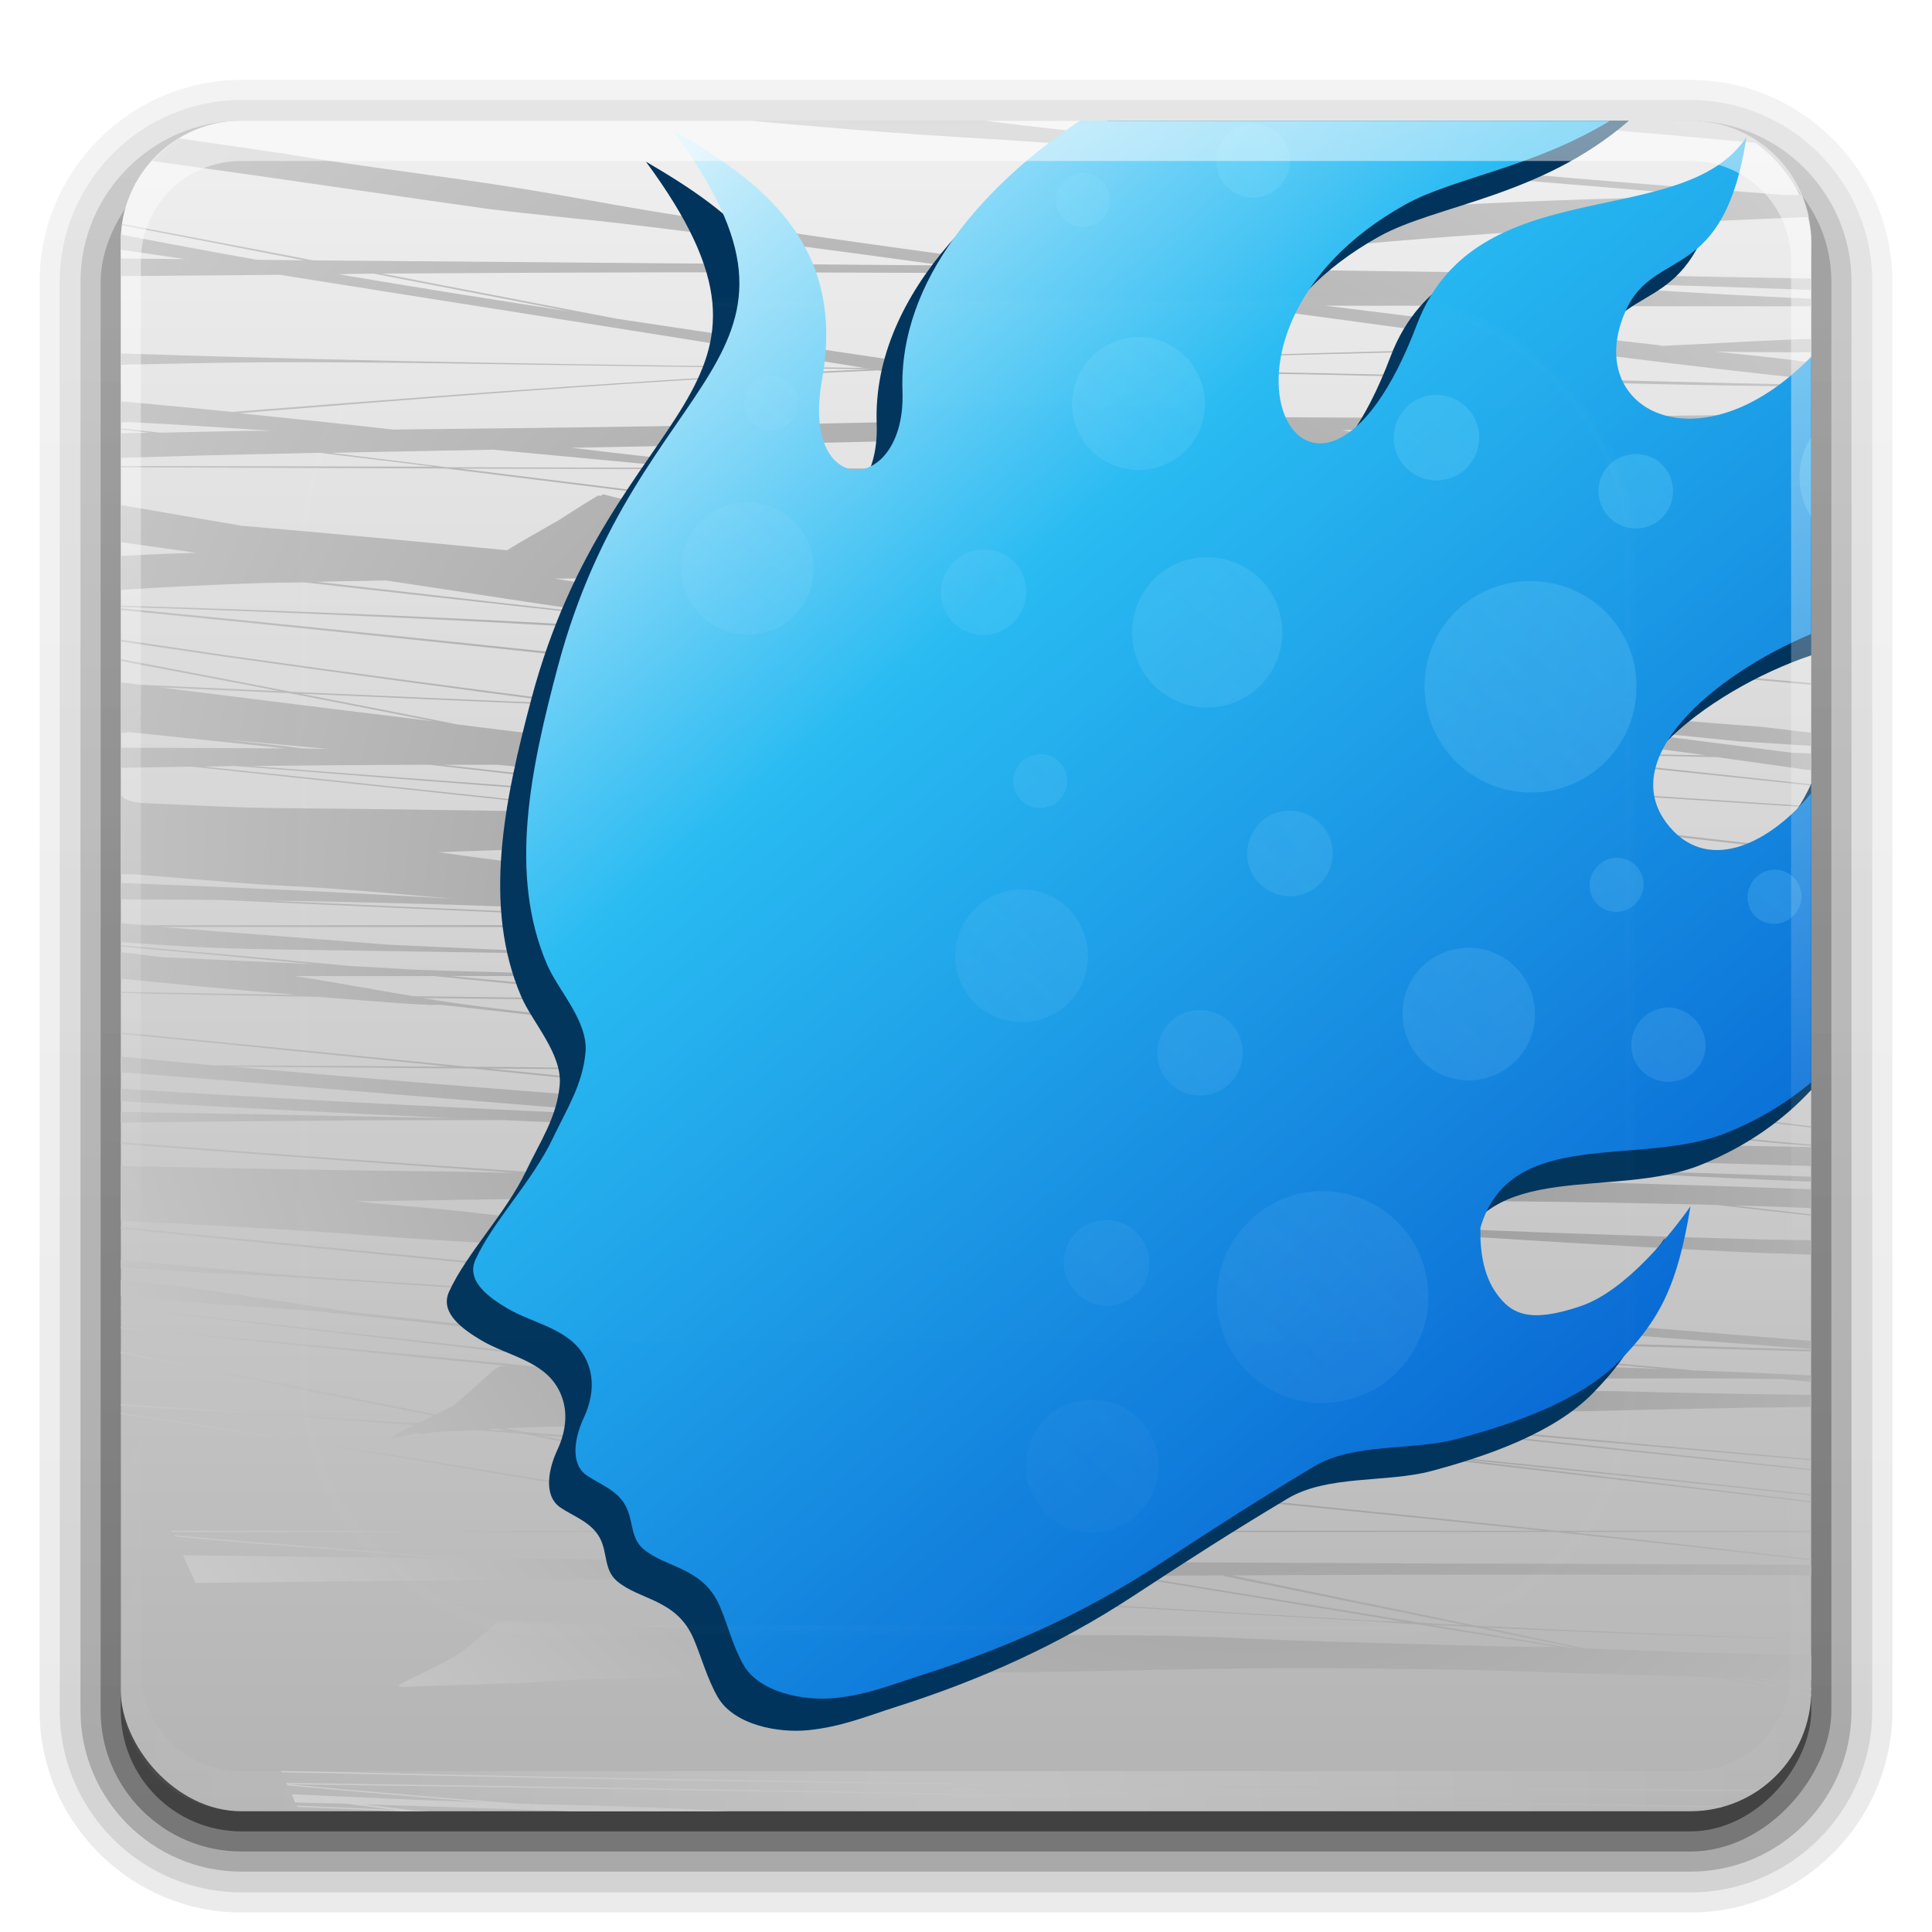 <?xml version="1.0" encoding="UTF-8" standalone="no"?>
<!-- Created with Inkscape (http://www.inkscape.org/) -->

<svg
   xmlns:dc="http://purl.org/dc/elements/1.1/"
   xmlns:cc="http://creativecommons.org/ns#"
   xmlns:rdf="http://www.w3.org/1999/02/22-rdf-syntax-ns#"
   xmlns:svg="http://www.w3.org/2000/svg"
   xmlns="http://www.w3.org/2000/svg"
   xmlns:xlink="http://www.w3.org/1999/xlink"
   xmlns:sodipodi="http://sodipodi.sourceforge.net/DTD/sodipodi-0.dtd"
   xmlns:inkscape="http://www.inkscape.org/namespaces/inkscape"
   width="96"
   height="96"
   id="svg2408"
   sodipodi:version="0.32"
   inkscape:version="0.48.3.1 r9886"
   version="1.0"
   sodipodi:docname="qutim[FAENZA].svg"
   inkscape:output_extension="org.inkscape.output.svg.inkscape">
  <defs
     id="defs2410">
    <linearGradient
       id="ButtonShadow"
       gradientTransform="scale(1.006,0.994)"
       x1="45.448"
       y1="92.54"
       x2="45.448"
       y2="7.017"
       gradientUnits="userSpaceOnUse">
      <stop
         style="stop-color:#000000;stop-opacity:1;"
         offset="0"
         id="stop3750" />
      <stop
         style="stop-color:#000000;stop-opacity:0.588;"
         offset="1"
         id="stop3752" />
    </linearGradient>
    <linearGradient
       inkscape:collect="always"
       id="linearGradient3737">
      <stop
         style="stop-color:#ffffff;stop-opacity:1;"
         offset="0"
         id="stop3739" />
      <stop
         style="stop-color:#ffffff;stop-opacity:0;"
         offset="1"
         id="stop3741" />
    </linearGradient>
    <linearGradient
       id="linearGradient3700">
      <stop
         style="stop-color:#b3b3b3;stop-opacity:1;"
         offset="0"
         id="stop3702" />
      <stop
         style="stop-color:#f0f0f0;stop-opacity:1;"
         offset="1"
         id="stop3704" />
    </linearGradient>
    <filter
       inkscape:collect="always"
       id="filter3174">
      <feGaussianBlur
         inkscape:collect="always"
         stdDeviation="1.71"
         id="feGaussianBlur3176" />
    </filter>
    <linearGradient
       inkscape:collect="always"
       xlink:href="#linearGradient3737"
       id="linearGradient3188"
       gradientUnits="userSpaceOnUse"
       x1="36.357"
       y1="6"
       x2="36.357"
       y2="63.893" />
    <filter
       inkscape:collect="always"
       id="filter3794"
       x="-0.192"
       width="1.384"
       y="-0.192"
       height="1.384">
      <feGaussianBlur
         inkscape:collect="always"
         stdDeviation="5.28"
         id="feGaussianBlur3796" />
    </filter>
    <linearGradient
       inkscape:collect="always"
       xlink:href="#linearGradient3737"
       id="linearGradient3613"
       x1="48"
       y1="20.221"
       x2="48"
       y2="138.661"
       gradientUnits="userSpaceOnUse" />
    <radialGradient
       inkscape:collect="always"
       xlink:href="#linearGradient3737"
       id="radialGradient3619"
       cx="48"
       cy="90.172"
       fx="48"
       fy="90.172"
       r="42"
       gradientTransform="matrix(1.157,0,0,0.996,-7.551,0.197)"
       gradientUnits="userSpaceOnUse" />
    <clipPath
       clipPathUnits="userSpaceOnUse"
       id="clipPath3613">
      <rect
         ry="6"
         rx="6"
         y="6"
         x="6"
         height="84"
         width="84"
         id="rect3615"
         style="fill:#ffffff;fill-opacity:1;fill-rule:nonzero;stroke:none" />
    </clipPath>
    <linearGradient
       inkscape:collect="always"
       xlink:href="#linearGradient3700"
       id="linearGradient3617"
       gradientUnits="userSpaceOnUse"
       x1="48"
       y1="90"
       x2="48"
       y2="5.988" />
    <linearGradient
       id="ButtonShadow-0"
       gradientTransform="matrix(1.006,0,0,0.994,100,0)"
       x1="45.448"
       y1="92.54"
       x2="45.448"
       y2="7.017"
       gradientUnits="userSpaceOnUse">
      <stop
         style="stop-color:#000000;stop-opacity:1;"
         offset="0"
         id="stop3750-8" />
      <stop
         style="stop-color:#000000;stop-opacity:0.588;"
         offset="1"
         id="stop3752-5" />
    </linearGradient>
    <linearGradient
       inkscape:collect="always"
       xlink:href="#ButtonShadow-0"
       id="linearGradient3780"
       gradientUnits="userSpaceOnUse"
       gradientTransform="matrix(1.024,0,0,1.012,-1.143,-98.071)"
       x1="32.251"
       y1="6.132"
       x2="32.251"
       y2="90.239" />
    <linearGradient
       inkscape:collect="always"
       xlink:href="#ButtonShadow-0"
       id="linearGradient3772"
       gradientUnits="userSpaceOnUse"
       gradientTransform="matrix(1.024,0,0,1.012,-1.143,-98.071)"
       x1="32.251"
       y1="6.132"
       x2="32.251"
       y2="90.239" />
    <linearGradient
       inkscape:collect="always"
       xlink:href="#ButtonShadow-0"
       id="linearGradient3725"
       gradientUnits="userSpaceOnUse"
       gradientTransform="matrix(1.024,0,0,1.012,-1.143,-98.071)"
       x1="32.251"
       y1="6.132"
       x2="32.251"
       y2="90.239" />
    <linearGradient
       inkscape:collect="always"
       xlink:href="#ButtonShadow-0"
       id="linearGradient3721"
       gradientUnits="userSpaceOnUse"
       gradientTransform="translate(0,-97)"
       x1="32.251"
       y1="6.132"
       x2="32.251"
       y2="90.239" />
    <linearGradient
       y2="90.239"
       x2="32.251"
       y1="6.132"
       x1="32.251"
       gradientTransform="matrix(1.024,0,0,1.012,-1.143,-98.071)"
       gradientUnits="userSpaceOnUse"
       id="linearGradient3026"
       xlink:href="#ButtonShadow-0"
       inkscape:collect="always" />
    <linearGradient
       id="linearGradient5339-5">
      <stop
         id="stop5341-2"
         offset="0"
         style="stop-color:#6cebff;stop-opacity:1;" />
      <stop
         id="stop5344-5"
         offset="1"
         style="stop-color:#c9dafe;stop-opacity:0;" />
    </linearGradient>
    <linearGradient
       id="linearGradient6701-4-0">
      <stop
         id="stop6703-0-7"
         offset="0"
         style="stop-color:#ffffff;stop-opacity:1;" />
      <stop
         style="stop-color:#27baf2;stop-opacity:1;"
         offset="0.351"
         id="stop6705-9-8" />
      <stop
         id="stop6707-4-6"
         offset="1"
         style="stop-color:#0053cc;stop-opacity:1;" />
    </linearGradient>
    <linearGradient
       id="linearGradient5373-3-9">
      <stop
         style="stop-color:#8e8e8e;stop-opacity:1;"
         offset="0"
         id="stop5375-2-1" />
      <stop
         id="stop5381-2-5"
         offset="0.306"
         style="stop-color:#dfdfdf;stop-opacity:1;" />
      <stop
         style="stop-color:#6c6c6c;stop-opacity:1;"
         offset="0.392"
         id="stop5383-1-7" />
      <stop
         id="stop6483-6-3"
         offset="0.637"
         style="stop-color:#6a6a6a;stop-opacity:1;" />
      <stop
         style="stop-color:#cacaca;stop-opacity:1;"
         offset="1"
         id="stop5377-8-5" />
    </linearGradient>
    <linearGradient
       inkscape:collect="always"
       xlink:href="#linearGradient5339-5"
       id="linearGradient3186"
       gradientUnits="userSpaceOnUse"
       gradientTransform="matrix(0.116,0,0,0.116,-14.016,-11.646)"
       x1="983.698"
       y1="112.177"
       x2="439.863"
       y2="719.501" />
    <linearGradient
       inkscape:collect="always"
       xlink:href="#linearGradient6701-4-0"
       id="linearGradient3189"
       gradientUnits="userSpaceOnUse"
       gradientTransform="matrix(0.116,0,0,0.116,-14.016,-17.729)"
       x1="349.312"
       y1="186.907"
       x2="892.975"
       y2="835.425" />
    <radialGradient
       inkscape:collect="always"
       xlink:href="#linearGradient5373-3-9"
       id="radialGradient3194"
       gradientUnits="userSpaceOnUse"
       gradientTransform="matrix(0.363,-0.4,0.497,0.451,-362.25,-54.684)"
       cx="371.981"
       cy="570.036"
       fx="371.981"
       fy="570.036"
       r="424.894" />
  </defs>
  <sodipodi:namedview
     id="base"
     pagecolor="#ffffff"
     bordercolor="#666666"
     borderopacity="1.0"
     inkscape:pageopacity="0.0"
     inkscape:pageshadow="2"
     inkscape:zoom="3.3193989"
     inkscape:cx="46.941694"
     inkscape:cy="37.814875"
     inkscape:document-units="px"
     inkscape:current-layer="layer1"
     showgrid="false"
     showborder="true"
     inkscape:showpageshadow="false"
     inkscape:window-width="1440"
     inkscape:window-height="848"
     inkscape:window-x="-8"
     inkscape:window-y="-8"
     inkscape:window-maximized="1">
    <inkscape:grid
       type="xygrid"
       id="grid3732"
       visible="true"
       enabled="true"
       empspacing="5"
       snapvisiblegridlinesonly="true" />
  </sodipodi:namedview>
  <g
     inkscape:groupmode="layer"
     id="layer2"
     inkscape:label="Blur Shadow"
     style="display:none"
     sodipodi:insensitive="true">
    <rect
       style="opacity:0.9;fill:url(#ButtonShadow);fill-opacity:1;fill-rule:nonzero;stroke:none;filter:url(#filter3174)"
       id="rect3745"
       width="86"
       height="85"
       x="5"
       y="7"
       rx="6"
       ry="6" />
  </g>
  <g
     inkscape:groupmode="layer"
     id="layer3"
     inkscape:label="Shadow"
     sodipodi:insensitive="true">
    <path
       sodipodi:type="inkscape:offset"
       inkscape:radius="0.99097413"
       inkscape:original="M 12 -94.03125 C 7.028367 -94.03125 2.96875 -89.971633 2.96875 -85 L 2.96875 -14 C 2.96875 -9.0283671 7.0283671 -4.96875 12 -4.96875 L 84 -4.96875 C 88.971633 -4.96875 93.03125 -9.028367 93.03125 -14 L 93.03125 -85 C 93.03125 -89.971633 88.971633 -94.03125 84 -94.03125 L 12 -94.03125 z "
       style="opacity:0.08;fill:url(#linearGradient3026);fill-opacity:1;fill-rule:nonzero;stroke:none;display:inline"
       id="path3786"
       d="m 12,-95.031 c -5.511,0 -10.031,4.52 -10.031,10.031 l 0,71 c 0,5.511 4.52,10.031 10.031,10.031 l 72,0 c 5.511,0 10.031,-4.52 10.031,-10.031 l 0,-71 c 0,-5.511 -4.52,-10.031 -10.031,-10.031 l -72,0 z"
       transform="scale(1,-1)" />
    <path
       sodipodi:type="inkscape:offset"
       inkscape:radius="1.0360184"
       inkscape:original="M 12 -93 C 7.5908667 -93 4 -89.409133 4 -85 L 4 -14 C 4 -9.5908667 7.5908667 -6 12 -6 L 84 -6 C 88.409133 -6 92 -9.5908667 92 -14 L 92 -85 C 92 -89.409133 88.409133 -93 84 -93 L 12 -93 z "
       style="opacity:0.1;fill:url(#linearGradient3780);fill-opacity:1;fill-rule:nonzero;stroke:none;display:inline"
       id="path3778"
       d="m 12,-94.031 c -4.972,0 -9.031,4.06 -9.031,9.031 l 0,71 c 0,4.972 4.06,9.031 9.031,9.031 l 72,0 c 4.972,0 9.031,-4.06 9.031,-9.031 l 0,-71 c 0,-4.972 -4.06,-9.031 -9.031,-9.031 l -72,0 z"
       transform="scale(1,-1)" />
    <path
       sodipodi:type="inkscape:offset"
       inkscape:radius="0.98962283"
       inkscape:original="M 12 -92 C 8.122 -92 5 -88.878 5 -85 L 5 -14 C 5 -10.122 8.122 -7 12 -7 L 84 -7 C 87.878 -7 91 -10.122 91 -14 L 91 -85 C 91 -88.878 87.878 -92 84 -92 L 12 -92 z "
       style="opacity:0.2;fill:url(#linearGradient3772);fill-opacity:1;fill-rule:nonzero;stroke:none;display:inline"
       id="path3770"
       d="m 12,-93 c -4.409,0 -8,3.591 -8,8 l 0,71 c 0,4.409 3.591,8 8,8 l 72,0 c 4.409,0 8,-3.591 8,-8 l 0,-71 c 0,-4.409 -3.591,-8 -8,-8 l -72,0 z"
       transform="scale(1,-1)" />
    <rect
       style="opacity:0.3;fill:url(#linearGradient3725);fill-opacity:1;fill-rule:nonzero;stroke:none;display:inline"
       id="rect3723"
       width="86"
       height="85"
       x="5"
       y="-92"
       rx="7"
       ry="7"
       transform="scale(1,-1)" />
    <rect
       transform="scale(1,-1)"
       ry="6"
       rx="6"
       y="-91"
       x="6"
       height="84"
       width="84"
       id="rect3716"
       style="opacity:0.45;fill:url(#linearGradient3721);fill-opacity:1;fill-rule:nonzero;stroke:none;display:inline" />
  </g>
  <g
     inkscape:label="Button"
     inkscape:groupmode="layer"
     id="layer1">
    <rect
       style="fill:url(#linearGradient3617);fill-opacity:1;fill-rule:nonzero;stroke:none"
       id="rect2419"
       width="84"
       height="84"
       x="6"
       y="6"
       rx="6"
       ry="6" />
    <path
       style="fill:url(#radialGradient3194);fill-opacity:1;stroke:none"
       d="M 37.312 6 C 39.668 6.215 42.015 6.414 44.375 6.594 C 46.771 6.776 49.196 6.893 51.594 7.062 C 56.204 7.388 62.157 7.885 66.75 8.25 C 72.837 8.726 78.918 9.229 85 9.75 C 79.799 9.844 74.598 10.028 69.406 10.344 C 64.185 10.54 58.955 10.716 53.781 11.375 C 51.289 11.747 51.039 11.725 48.875 12.906 C 43.379 12.158 37.9 11.398 32.438 10.5 C 30.271 10.144 28.106 9.726 25.938 9.375 C 22.056 8.747 18.126 8.309 14.25 7.656 C 12.467 7.387 10.692 7.135 8.906 6.875 C 8.4 7.18 7.956 7.564 7.562 8 C 9.198 8.233 10.834 8.454 12.469 8.688 C 13.128 8.782 23.576 10.294 24.219 10.375 C 26.573 10.672 28.956 10.874 31.312 11.156 C 36.516 11.78 41.688 12.475 46.875 13.188 C 42.682 13.149 38.506 13.124 34.312 13.094 C 28.061 13.043 21.814 12.992 15.562 12.938 C 12.711 12.383 9.581 11.795 6.062 11.125 C 6.06 11.145 6.065 11.167 6.062 11.188 C 9.395 11.823 12.391 12.411 15.094 12.938 C 14.315 12.93 13.529 12.913 12.75 12.906 C 10.51 12.508 8.262 12.09 6.031 11.656 C 6.025 11.769 6 11.886 6 12 L 6 12.406 C 6.708 12.51 7.417 12.611 8.125 12.719 C 8.128 12.719 9.053 12.853 9.188 12.875 C 8.125 12.866 7.063 12.852 6 12.844 L 6 13.719 C 8.633 13.699 11.273 13.675 13.906 13.656 C 18.281 14.356 23.159 15.12 23.188 15.125 C 29.777 16.171 36.356 17.2 42.938 18.281 C 30.622 18.154 18.306 17.975 6 17.562 L 6 18.125 C 8.483 18.074 10.954 18.014 13.438 18 C 18.194 17.973 26.495 18.123 31.219 18.188 C 35.241 18.242 39.29 18.297 43.312 18.344 C 40.329 18.477 37.368 18.627 33.844 18.844 C 26.408 19.3 18.955 19.888 11.531 20.469 C 9.686 20.278 7.848 20.114 6 19.938 L 6 21 C 6.116 20.99 6.228 20.979 6.344 20.969 C 8.722 21.089 11.095 21.241 13.469 21.406 C 13.078 21.409 12.703 21.403 12.312 21.406 C 10.867 21.433 9.414 21.471 7.969 21.5 C 7.312 21.424 6.657 21.359 6 21.281 L 6 21.344 C 6.465 21.397 6.942 21.446 7.406 21.5 C 6.938 21.509 6.468 21.522 6 21.531 L 6 22.75 C 7.438 22.71 8.875 22.665 10.312 22.625 C 12.162 22.584 14.025 22.537 15.875 22.5 C 17.777 22.729 19.661 22.954 21.562 23.188 C 16.372 23.171 11.19 23.165 6 23.156 L 6 23.219 C 11.386 23.231 16.771 23.264 22.156 23.281 C 31.108 24.382 40.056 25.52 49 26.656 C 46.615 26.471 44.257 26.303 41.875 26.094 C 40.221 25.933 38.559 25.762 36.906 25.594 C 35.97 25.504 35.03 25.409 34.094 25.312 C 32.696 25.137 31.306 24.926 29.969 24.562 C 29.922 24.59 29.86 24.628 29.812 24.656 C 29.782 24.637 29.748 24.609 29.719 24.625 C 29.03 25.021 28.386 25.455 27.719 25.875 C 26.872 26.359 26.014 26.837 25.188 27.344 C 20.791 26.91 16.404 26.5 12 26.125 C 9.998 25.786 8 25.433 6 25.094 L 6 26.938 C 7.248 27.115 8.504 27.288 9.75 27.469 C 8.504 27.499 7.245 27.563 6 27.625 L 6 29.312 C 8.335 29.159 10.694 29.049 13.031 28.969 C 13.731 28.953 14.425 28.951 15.125 28.938 C 22.289 29.751 29.456 30.53 36.625 31.312 C 37.842 31.473 39.064 31.654 40.281 31.812 C 37.2 31.598 34.115 31.374 31.031 31.188 C 23.476 30.73 16.588 30.436 9.031 30.188 C 8.025 30.154 7.006 30.123 6 30.094 L 6 30.156 C 17.83 30.518 29.645 31.126 41.438 31.969 C 50.641 33.161 59.883 34.283 69.094 35.438 C 73.332 35.978 77.55 36.549 81.781 37.125 C 81.417 37.112 81.052 37.107 80.688 37.094 C 76.317 36.928 71.964 36.764 67.594 36.594 C 61.726 35.971 55.839 35.326 49.969 34.719 C 35.307 33.276 20.664 31.645 6 30.219 L 6 30.312 C 20.635 31.737 35.211 33.372 49.844 34.812 C 55.347 35.382 60.874 35.948 66.375 36.531 C 54.112 36.052 41.823 35.555 29.562 35.031 C 23.448 34.241 17.35 33.428 11.25 32.562 C 9.499 32.306 7.75 32.04 6 31.781 L 6 31.875 C 7.701 32.124 8.51 32.242 11.125 32.625 C 16.955 33.452 22.813 34.242 28.656 35 C 23.927 34.797 19.197 34.586 14.469 34.375 C 11.648 33.827 8.826 33.285 6 32.75 L 6 32.844 C 8.633 33.343 11.277 33.833 13.906 34.344 C 11.628 34.242 9.341 34.135 7.062 34.031 C 6.71 33.987 6.353 33.951 6 33.906 L 6 36.406 C 7.752 36.487 2.187 35.945 14.188 37.188 C 11.457 37.165 8.732 37.166 6 37.156 L 6 38.156 C 7.168 38.137 8.332 38.11 9.5 38.094 C 16.573 38.835 23.649 39.592 30.719 40.344 C 30.331 40.341 29.951 40.348 29.562 40.344 C 24.394 40.297 19.2 40.195 14.031 40.156 C 11.718 40.142 9.435 40 7.125 39.906 C 5.796 39.792 6.069 39.357 6 39.406 L 6 43.438 C 6.198 43.439 6.396 43.436 6.594 43.438 C 7.873 43.535 9.128 43.651 10.406 43.75 C 11.203 43.818 12.014 43.881 12.812 43.938 C 13.908 44.014 14.998 44.049 16.094 44.125 C 18.227 44.273 20.37 44.473 22.5 44.656 C 17.009 44.334 11.498 44.08 6 43.875 L 6 44.688 C 7.666 44.694 9.336 44.7 11 44.719 C 16.419 44.973 21.831 45.204 27.25 45.438 C 29.915 45.567 32.585 45.695 35.25 45.812 C 35.89 45.871 36.516 45.908 37.156 45.969 C 29.73 45.969 22.301 45.968 14.875 45.969 C 12.307 45.969 9.755 45.969 7.188 45.969 C 6.79 45.936 6.396 45.907 6 45.875 L 6 46.812 C 7.525 46.921 9.066 47.034 10.594 47.094 C 13.3 47.199 16.01 47.2 18.719 47.25 C 22.025 47.302 25.319 47.348 28.625 47.406 C 42.322 47.649 36.546 47.631 50.531 47.781 C 53.595 47.814 56.655 47.82 59.719 47.844 C 62.051 48.065 64.67 48.321 67.344 48.594 C 54.611 48.586 41.856 48.67 29.125 48.438 C 16.839 48.072 22.81 48.281 17.406 48 C 13.506 47.632 9.746 47.293 6 46.969 L 6 47.031 C 9.161 47.308 12.316 47.601 15.562 47.906 C 14.745 47.866 13.982 47.836 12.812 47.781 C 11.225 47.706 9.619 47.635 8.031 47.562 C 7.354 47.472 6.677 47.4 6 47.312 L 6 48.625 C 8.429 48.876 10.848 49.104 13.281 49.312 C 13.933 49.368 14.257 49.391 14.812 49.438 C 11.883 49.395 8.93 49.336 6 49.281 L 6 49.344 C 9.268 49.406 12.544 49.485 15.812 49.531 C 27.821 50.528 14.623 49.118 30.938 50.938 C 38.891 51.83 46.845 52.666 54.812 53.469 C 46.139 53.315 37.488 53.169 28.812 53.062 C 26.944 53.032 25.056 53.017 23.188 53 C 17.716 52.455 12.255 51.903 6.781 51.375 C 6.521 51.351 6.26 51.337 6 51.312 L 6 51.375 C 6.219 51.395 6.437 51.417 6.656 51.438 C 11.88 51.941 17.122 52.481 22.344 53 C 18.444 52.967 14.525 52.947 10.625 52.938 C 9.081 52.807 7.543 52.639 6 52.5 L 6 53.281 C 7.61 53.41 9.232 53.531 10.844 53.656 C 19.703 54.378 28.539 55.137 37.406 55.781 C 36.395 55.773 35.386 55.761 34.375 55.75 C 32.475 55.612 30.588 55.453 28.688 55.312 C 21.126 54.977 13.552 54.575 6 54.094 L 6 54.719 C 11.492 55.027 16.975 55.309 22.469 55.562 C 16.972 55.456 11.497 55.335 6 55.25 L 6 55.781 C 11.687 55.719 17.376 55.66 23.062 55.656 C 23.69 55.656 24.31 55.655 24.938 55.656 C 25.917 55.7 26.896 55.738 27.875 55.781 C 30.805 55.84 33.728 55.862 36.656 55.969 C 39.592 56.076 42.537 56.277 45.469 56.438 C 51.148 56.748 56.821 57.128 62.5 57.438 C 63.573 57.496 64.498 57.545 65.469 57.594 C 68.451 57.937 71.481 58.278 74.469 58.625 C 67.968 58.481 61.471 58.375 54.969 58.312 C 53.264 58.298 51.58 58.276 49.875 58.281 C 37.804 58.322 40.989 58.36 44.156 58.375 C 42.951 58.377 42.397 58.373 38.281 58.375 C 34.533 58.376 30.779 58.335 27.031 58.281 C 20.012 57.81 13.011 57.297 6 56.75 L 6 56.844 C 12.543 57.343 19.08 57.815 25.625 58.281 C 24.649 58.267 23.664 58.233 22.688 58.219 C 17.118 58.163 11.568 58.054 6 57.938 L 6 60.656 C 9.349 60.82 12.688 61.007 16.031 61.219 C 17.766 61.337 19.514 61.488 21.25 61.594 C 30.694 62.166 24.96 61.687 34.75 62.438 C 41.944 62.989 49.128 63.678 56.312 64.312 C 67.545 65.239 78.759 66.194 90 67.031 L 90 66.625 C 79.04 65.764 68.099 64.81 57.156 63.812 C 50.079 63.126 42.978 62.478 35.906 61.75 C 19.913 60.103 38.131 61.927 23.5 60.25 C 21.834 60.059 20.171 59.938 18.5 59.781 C 18.22 59.755 17.936 59.713 17.656 59.688 C 18.551 59.675 19.449 59.666 20.344 59.656 C 25.72 59.576 31.091 59.497 36.469 59.5 C 45.153 59.506 42.2 59.531 42.031 59.562 C 42.097 59.575 42.737 59.573 44.875 59.594 C 58.799 60.44 72.686 61.547 86.625 62.219 C 87.747 62.272 88.877 62.297 90 62.344 L 90 61.625 C 89.232 61.611 88.456 61.61 87.688 61.594 C 73.918 61.209 60.163 60.62 46.438 59.625 C 46.883 59.628 47.121 59.62 47.656 59.625 C 49.395 59.638 51.136 59.63 52.875 59.625 C 63.688 59.617 74.503 59.596 85.312 59.875 C 86.876 60.054 88.435 60.229 90 60.406 L 90 60.344 C 88.728 60.2 87.458 60.051 86.188 59.906 C 86.67 59.919 87.142 59.923 87.625 59.938 C 88.55 59.968 89.198 60.006 90 60.031 L 90 59.094 C 89.78 59.085 89.259 59.069 89.094 59.062 C 84.496 58.891 79.913 58.761 75.312 58.656 C 72.46 58.325 69.561 57.984 66.719 57.656 C 71.064 57.869 74.739 58.013 79.688 58.219 C 83.129 58.418 86.554 58.568 90 58.719 L 90 58.469 C 86.592 58.352 83.191 58.234 79.781 58.156 C 74.745 57.947 69.718 57.703 64.688 57.438 C 64.235 57.386 63.797 57.302 63.344 57.25 C 72.229 57.557 81.115 57.649 90 57.938 L 90 57 C 77.915 56.753 65.825 56.591 53.75 56.062 C 52.997 56.022 52.253 55.98 51.5 55.938 C 42.437 54.947 33.356 54 24.281 53.094 C 25.75 53.105 27.219 53.118 28.688 53.125 C 37.683 53.236 46.662 53.402 55.656 53.562 C 66.466 54.65 77.284 55.695 88.094 56.781 C 88.722 56.842 89.371 56.878 90 56.938 L 90 56.875 C 89.409 56.819 88.81 56.776 88.219 56.719 C 77.676 55.659 67.137 54.652 56.594 53.594 C 61.721 53.685 66.841 53.757 71.969 53.844 C 77.982 54.546 83.995 55.284 90 56.031 L 90 55.969 C 84.256 55.256 78.533 54.548 72.781 53.875 C 77.742 53.959 82.695 54.028 87.656 54.094 C 88.437 54.098 89.219 54.09 90 54.094 L 90 54.062 C 89.259 54.058 88.522 54.035 87.781 54.031 C 82.537 53.962 77.275 53.87 72.031 53.781 C 59.715 52.343 47.377 51.007 35.031 49.75 C 49.04 49.852 63.056 49.782 77.062 50.062 C 78.862 50.099 80.366 50.154 81.781 50.188 C 82.525 50.268 83.256 50.327 84 50.406 C 86.001 50.63 88 50.868 90 51.094 L 90 51 C 88.042 50.78 86.083 50.563 84.125 50.344 C 86.081 50.544 88.043 50.737 90 50.938 L 90 50.469 C 89.479 50.424 88.958 50.389 88.438 50.344 C 88.898 50.358 89.493 50.39 90 50.406 L 90 50.344 C 89.042 50.314 88.009 50.274 87.188 50.25 C 82.655 49.854 78.123 49.451 73.594 49.031 C 73.143 48.982 72.769 48.921 72.344 48.875 C 74.484 48.94 76.626 49.047 79.75 49.156 C 82.807 49.222 85.854 49.385 88.906 49.531 C 89.271 49.61 89.635 49.702 90 49.781 L 90 49.594 C 89.956 49.586 89.887 49.571 89.844 49.562 C 89.896 49.565 89.948 49.56 90 49.562 L 90 48.812 C 88.512 48.781 87.019 48.741 85.531 48.719 C 84.638 48.535 83.72 48.309 82.375 48.031 C 84.918 48.076 87.457 48.16 90 48.219 L 90 48.156 C 87.499 48.099 85.004 48.013 82.5 47.969 C 82.333 47.966 82.136 47.972 81.969 47.969 C 80.759 47.719 80.531 47.678 79.219 47.406 C 82.808 47.522 86.411 47.633 90 47.75 L 90 47.688 C 86.277 47.566 82.567 47.432 78.844 47.312 C 75.804 46.683 74.275 46.398 72.656 46.062 C 75.071 46.062 77.491 46.063 79.906 46.062 C 83.389 46.496 86.203 46.853 90 47.344 L 90 47.281 C 86.668 46.849 83.44 46.426 80.531 46.062 C 83.687 46.062 86.844 46.033 90 46.031 L 90 45.969 C 86.665 45.969 83.335 45.968 80 45.969 C 78.232 45.749 75.862 45.458 72.094 45 C 71.288 44.902 70.494 44.816 69.688 44.719 C 76.465 44.959 83.228 45.234 90 45.562 L 90 43.844 C 88.029 43.647 86.064 43.449 84.094 43.25 C 80.08 42.841 76.056 42.475 72.031 42.156 C 78.017 42.503 84.013 42.848 90 43.188 L 90 43.125 C 82.731 42.713 75.456 42.301 68.188 41.875 C 64.199 41.576 60.209 41.283 56.219 41 C 54.194 40.911 52.181 40.851 50.156 40.781 C 48.48 40.674 46.801 40.548 45.125 40.438 C 42.389 39.898 39.672 39.357 36.938 38.812 C 40.375 39.089 43.808 39.405 47.25 39.625 C 50.277 39.818 53.318 39.892 56.344 40.094 C 59.469 40.302 62.567 40.588 65.688 40.844 C 68.89 41.106 72.078 41.364 75.281 41.625 C 80.186 42.007 85.096 42.397 90 42.781 L 90 42.688 C 85.139 42.306 80.269 41.936 75.406 41.562 C 74.853 41.518 57.137 40.073 56.438 40 C 53.73 39.717 51.046 39.285 48.344 38.969 C 45.461 38.631 42.58 38.352 39.688 38.062 C 44.996 38.108 50.289 38.204 55.594 38.344 C 61.43 39.039 67.287 39.719 73.125 40.406 C 78.747 41.069 84.373 41.705 90 42.344 L 90 42.25 C 84.408 41.609 78.811 40.984 73.219 40.344 C 67.626 39.685 62.029 39.009 56.438 38.344 C 62.09 38.499 67.762 38.737 73.406 39.062 C 78.942 39.405 84.466 39.764 90 40.125 L 90 40.062 C 84.506 39.703 78.996 39.34 73.5 39 C 66.946 38.591 60.407 38.27 53.844 38.031 C 50.757 37.662 47.647 37.315 44.562 36.938 C 51.732 37.06 58.924 37.154 66.094 37.25 C 68.91 37.3 71.715 37.352 74.531 37.406 C 79.687 37.956 84.846 38.48 90 39.031 L 90 38.969 C 85.156 38.451 80.313 37.923 75.469 37.406 C 78.772 37.47 82.04 37.556 85.344 37.625 C 86.896 37.838 88.448 38.067 90 38.281 L 90 37.531 C 89.999 37.531 90.001 37.5 90 37.5 L 90 37.438 C 89.688 37.427 89.374 37.418 89.062 37.406 C 85.249 36.923 81.438 36.425 77.625 35.938 C 80.564 36.244 83.528 36.549 86.469 36.844 C 87.65 36.906 88.821 36.99 90 37.062 L 90 36.406 C 89.212 36.318 88.412 36.221 87.625 36.125 C 84.54 35.892 81.457 35.631 78.375 35.375 C 71.287 34.599 64.198 33.887 57.094 33.219 C 48.064 31.956 39.056 30.589 30.062 29.156 C 29.234 29.019 28.391 28.888 27.562 28.75 C 28.854 28.738 30.145 28.729 31.438 28.719 C 31.815 28.753 32.216 28.775 32.594 28.812 C 40.13 29.458 47.657 30.059 55.188 30.75 C 64.279 31.584 73.367 32.587 82.469 33.344 C 84.981 33.57 87.488 33.807 90 34.031 L 90 33.938 C 87.523 33.719 85.039 33.504 82.562 33.281 C 73.476 32.415 64.386 31.653 55.312 30.688 C 49.437 30.062 43.556 29.326 37.688 28.656 C 40.116 28.642 42.571 28.636 45 28.625 C 46.982 28.62 48.955 28.63 50.938 28.625 C 51.1 28.628 51.275 28.622 51.438 28.625 C 53.502 28.662 55.56 28.644 57.625 28.656 L 64.719 28.812 C 64.919 28.816 65.112 28.808 65.312 28.812 C 73.554 29.916 81.774 31.038 90 32.219 L 90 32.156 C 82.012 31.01 74.003 29.916 66 28.844 C 68.164 28.889 70.336 28.931 72.5 28.969 C 76.138 29.032 78.579 29.059 81 29.094 C 81.388 29.117 81.768 29.133 82.156 29.156 C 84.773 29.527 87.384 29.936 90 30.312 L 90 30.219 C 87.642 29.892 85.294 29.555 82.938 29.219 C 85.291 29.362 87.646 29.484 90 29.625 L 90 29.562 C 87.564 29.414 85.124 29.273 82.688 29.125 C 84.717 29.157 86.855 29.179 89.875 29.25 C 89.917 29.251 89.958 29.249 90 29.25 L 90 29.188 C 86.947 29.104 83.894 29.02 80.844 28.906 C 80.206 28.815 79.575 28.748 78.938 28.656 C 79.914 28.659 80.899 28.653 81.875 28.656 C 84.586 28.674 87.29 28.694 90 28.719 L 90 27.719 C 87.806 27.713 85.6 27.723 83.406 27.719 C 79.667 27.706 75.927 27.695 72.188 27.688 C 71.922 27.65 71.672 27.6 71.406 27.562 C 68.458 27.176 65.513 26.778 62.562 26.406 C 60.224 26.112 47.725 24.609 45.281 24.312 C 42.66 23.994 40.056 23.676 37.438 23.344 C 48.509 23.398 59.585 23.478 70.656 23.594 C 70.868 23.597 71.069 23.591 71.281 23.594 C 77.518 24.782 83.759 25.955 90 27.125 L 90 27.031 C 83.913 25.89 77.832 24.752 71.75 23.594 C 73.663 23.614 75.587 23.634 77.5 23.656 C 80.809 24.099 81.237 24.18 87.5 25.094 C 88.333 25.22 89.167 25.343 90 25.469 L 90 24.844 C 89.419 24.764 88.831 24.706 88.25 24.625 C 86.234 24.348 83.803 24.025 81.375 23.688 C 84.25 23.722 87.125 23.745 90 23.781 L 90 23.719 C 86.957 23.681 83.918 23.661 80.875 23.625 C 78.27 23.262 75.651 22.902 73.5 22.562 C 71.221 22.203 68.963 21.753 66.688 21.375 C 68.807 21.328 70.942 21.303 73.062 21.281 C 79.445 21.216 80.658 21.249 86.938 21.281 C 87.958 21.299 88.98 21.306 90 21.312 L 90 20.562 C 89.355 20.572 88.708 20.587 88.062 20.594 C 80.987 20.689 73.92 20.77 66.844 20.75 C 65.384 20.745 63.898 20.734 62.438 20.719 C 57.493 19.934 52.537 19.166 47.594 18.375 C 50.924 18.411 54.263 18.469 57.594 18.5 C 60.409 18.55 63.247 18.561 66.062 18.625 C 72.904 18.781 74.933 18.858 75.188 18.875 C 74.818 18.891 68.551 18.78 82.688 19.094 C 85.122 19.148 87.563 19.177 90 19.219 L 90 19.125 C 79.239 18.897 68.482 18.548 57.719 18.406 C 54.224 18.374 50.714 18.346 47.219 18.312 C 47.085 18.291 46.947 18.272 46.812 18.25 C 48.47 18.184 50.198 18.133 52.094 18.062 C 55.222 17.946 58.34 17.828 61.469 17.719 C 66.754 17.577 72.279 17.411 77.625 17.375 C 81.071 17.823 84.511 18.242 87.969 18.625 C 88.645 18.7 89.324 18.774 90 18.844 L 90 18.031 C 89.728 17.995 89.46 17.941 89.188 17.906 C 87.875 17.74 86.567 17.608 85.25 17.469 C 86.127 17.49 86.997 17.497 87.875 17.5 C 88.582 17.502 89.293 17.505 90 17.5 L 90 16.844 C 89.636 16.858 89.271 16.86 88.906 16.875 C 86.791 16.962 84.677 17.094 82.562 17.188 C 82.53 17.184 82.502 17.161 82.469 17.156 C 76.927 16.533 71.372 15.889 65.844 15.188 C 67.688 15.197 69.562 15.195 71.406 15.188 C 77.611 15.216 83.796 15.221 90 15.219 L 90 14.844 C 84.715 14.609 79.433 14.244 74.156 13.906 C 75.964 13.948 77.755 14.011 79.562 14.062 C 83.043 14.168 86.519 14.279 90 14.406 L 90 13.844 C 86.74 13.786 83.479 13.723 80.219 13.656 C 75.55 13.56 70.857 13.506 66.188 13.438 C 63.661 13.275 61.149 13.097 58.625 12.906 C 61.176 12.649 63.725 12.446 66.281 12.25 C 74.118 11.506 82 11.101 89.875 10.781 C 89.797 10.4 89.677 10.039 89.531 9.688 C 89.239 9.69 88.948 9.684 88.656 9.688 C 81.555 9.148 74.457 8.572 67.375 7.875 C 63.757 7.532 56.319 6.843 52.656 6.438 C 51.413 6.3 50.176 6.156 48.938 6 L 37.312 6 z M 74.281 6 C 78.018 6.289 81.739 6.587 85.469 6.938 C 86.582 7.042 86.713 7.053 87.469 7.125 C 86.487 6.425 85.302 6 84 6 L 74.281 6 z M 52.25 11.938 C 52.293 11.934 52.305 11.936 52.344 11.938 C 52.614 11.945 52.765 12.042 52.312 12.344 C 52.275 12.369 52.226 12.413 52.188 12.438 C 52.023 12.42 51.845 12.386 51.688 12.344 C 51.145 12.197 51.804 11.969 52.25 11.938 z M 33.562 13.531 C 38.262 13.537 42.957 13.54 47.656 13.562 C 47.235 13.797 46.795 14.073 46.25 14.375 C 46.02 14.503 46.063 14.893 46.25 15.062 C 46.436 15.232 46.818 15.12 47.094 15.125 C 48.245 15.146 49.38 15.041 50.531 15.094 C 54.111 15.089 57.702 15.126 61.281 15.156 C 66.623 15.887 71.964 16.615 77.312 17.312 C 75.183 17.342 73.035 17.361 70.906 17.406 C 67.797 17.472 64.702 17.573 61.594 17.656 C 58.465 17.765 55.316 17.883 52.188 18 C 50.125 18.077 48.292 18.115 46.5 18.188 C 46.321 18.159 46.147 18.154 45.969 18.125 C 40.885 17.357 35.772 16.617 30.688 15.844 C 28.895 15.509 27.103 15.153 25.312 14.812 C 22.905 14.354 20.897 13.961 19 13.594 C 23.86 13.563 28.702 13.539 33.562 13.531 z M 18.562 13.594 C 20.55 13.979 22.667 14.389 25.219 14.875 C 26.246 15.071 27.254 15.276 28.281 15.469 C 24.452 14.88 20.628 14.272 16.812 13.625 C 17.391 13.622 17.984 13.598 18.562 13.594 z M 43.625 18.406 C 44.107 18.486 44.612 18.545 45.094 18.625 C 45.277 18.654 45.442 18.689 45.625 18.719 C 49.182 19.389 52.757 20.074 56.312 20.75 C 53.272 20.802 49.674 20.866 47.75 20.906 C 38.341 21.109 28.942 21.25 19.531 21.344 C 16.994 21.058 14.447 20.795 11.906 20.531 C 19.172 19.955 26.44 19.353 33.719 18.906 C 37.417 18.679 40.492 18.544 43.625 18.406 z M 49.469 19.344 C 52.052 19.79 54.606 20.263 57.188 20.719 C 57.034 20.722 56.876 20.747 56.719 20.75 C 54.299 20.29 51.889 19.802 49.469 19.344 z M 61.812 21.5 C 62.959 21.688 64.1 21.892 65.25 22.062 C 67.724 22.429 70.206 22.703 72.688 23.031 C 74.603 23.284 75.859 23.45 76.938 23.594 C 75.078 23.572 73.203 23.551 71.344 23.531 C 67.868 22.869 64.413 22.194 60.938 21.531 C 61.229 21.523 61.521 21.508 61.812 21.5 z M 60.531 21.562 C 63.979 22.219 67.428 22.843 70.875 23.5 C 70.835 23.5 70.79 23.5 70.75 23.5 C 59.443 23.382 48.151 23.304 36.844 23.25 C 34.554 22.961 32.264 22.695 29.969 22.438 C 29.446 22.379 28.93 22.305 28.406 22.25 C 34.332 22.136 40.263 22.028 46.188 21.875 C 50.976 21.808 55.745 21.692 60.531 21.562 z M 24.5 22.344 C 27.712 22.65 30.944 22.943 34.156 23.25 C 30.182 23.232 26.193 23.231 22.219 23.219 C 20.284 22.981 18.373 22.733 16.438 22.5 C 19.136 22.446 21.802 22.395 24.5 22.344 z M 22.844 23.281 C 26.876 23.294 30.905 23.294 34.938 23.312 C 35.632 23.379 36.306 23.462 37 23.531 C 48.462 24.667 59.876 26.152 71.281 27.625 C 71.394 27.641 71.512 27.672 71.625 27.688 C 67.863 27.68 64.106 27.663 60.344 27.656 L 59.438 27.594 C 57.652 27.415 55.883 27.185 54.094 27.031 C 53.041 26.941 51.962 26.88 50.906 26.812 C 50.308 26.734 49.723 26.673 49.125 26.594 C 40.366 25.481 31.609 24.361 22.844 23.281 z M 74.562 28.625 C 75.852 28.628 77.148 28.652 78.438 28.656 C 79.031 28.74 79.626 28.791 80.219 28.875 C 78.787 28.82 77.368 28.786 75.938 28.719 C 75.486 28.691 75.014 28.652 74.562 28.625 z M 19.188 28.844 C 22.22 29.296 25.247 29.775 28.281 30.219 C 29.972 30.452 31.652 30.679 33.344 30.906 C 27.462 30.259 21.597 29.573 15.719 28.906 C 16.875 28.884 18.031 28.862 19.188 28.844 z M 58.75 33.438 C 64.184 33.956 69.607 34.542 75.031 35.125 C 70.909 34.772 66.773 34.394 62.656 34 C 61.347 33.823 60.058 33.619 58.75 33.438 z M 7.969 34.156 C 10.1 34.253 12.212 34.342 14.344 34.438 C 16.747 34.905 19.161 35.37 21.562 35.844 C 17.027 35.288 12.501 34.731 7.969 34.156 z M 14.938 34.469 C 19.78 34.684 24.626 34.887 29.469 35.094 C 34.028 35.683 38.592 36.283 43.156 36.844 C 37.79 36.75 32.428 36.649 27.062 36.531 C 25.629 36.361 24.182 36.175 22.75 36 C 20.146 35.485 17.543 34.976 14.938 34.469 z M 30.375 35.125 C 42.708 35.651 55.039 36.175 67.375 36.656 C 69.505 36.882 71.651 37.085 73.781 37.312 C 71.252 37.264 68.717 37.232 66.188 37.188 C 58.756 37.088 51.337 36.972 43.906 36.844 C 39.402 36.292 34.874 35.704 30.375 35.125 z M 27.75 36.594 C 33.114 36.71 38.479 36.814 43.844 36.906 C 46.865 37.276 49.884 37.638 52.906 38 C 46.773 37.783 40.638 37.629 34.5 37.5 C 32.876 37.304 31.238 37.073 29.625 36.812 C 28.994 36.739 28.38 36.668 27.75 36.594 z M 68.625 36.688 C 72.612 36.842 76.607 37.005 80.594 37.156 C 81.227 37.179 81.836 37.196 82.469 37.219 C 83.236 37.323 84.014 37.426 84.781 37.531 C 81.419 37.462 78.05 37.408 74.688 37.344 C 72.663 37.128 70.65 36.903 68.625 36.688 z M 11.281 36.75 C 12.971 36.908 14.654 37.06 16.344 37.219 C 15.923 37.216 15.484 37.191 15.062 37.188 C 13.795 37.028 12.55 36.904 11.281 36.75 z M 21.344 38 C 27.424 38.698 33.51 39.386 39.594 40.062 C 30.556 39.441 21.528 38.775 12.5 38.062 C 15.451 38.03 18.392 38.006 21.344 38 z M 22.031 38 C 22.931 37.999 23.819 37.998 24.719 38 C 25.557 38.08 26.381 38.17 27.219 38.25 C 30.219 38.327 33.232 38.515 36.219 38.75 C 38.973 39.298 41.714 39.862 44.469 40.406 C 43.88 40.367 43.307 40.321 42.719 40.281 C 42.295 40.253 41.861 40.216 41.438 40.188 C 34.963 39.469 28.502 38.742 22.031 38 z M 11.688 38.062 C 21.601 38.847 31.543 39.608 41.469 40.281 C 42.436 40.388 43.408 40.487 44.375 40.594 C 40.109 40.482 35.831 40.421 31.562 40.375 C 24.429 39.618 17.293 38.843 10.156 38.094 C 10.67 38.086 11.174 38.068 11.688 38.062 z M 43.25 40.406 C 43.855 40.447 44.458 40.46 45.062 40.5 C 45.265 40.54 45.454 40.585 45.656 40.625 C 45.532 40.622 45.406 40.628 45.281 40.625 C 44.599 40.55 43.932 40.482 43.25 40.406 z M 45.719 40.562 C 46.46 40.611 47.196 40.639 47.938 40.688 C 47.347 40.669 46.747 40.673 46.156 40.656 C 46.006 40.627 45.869 40.592 45.719 40.562 z M 36.688 42.031 C 40.355 42.022 43.994 42.094 47.656 42.25 C 52.236 42.766 56.83 43.278 61.406 43.812 C 62.487 44.032 63.576 44.249 64.656 44.469 C 53.881 44.118 43.094 43.856 32.312 43.656 C 28.804 43.244 25.271 42.848 21.781 42.344 C 23.355 42.289 24.926 42.234 26.5 42.188 C 29.884 42.109 33.301 42.04 36.688 42.031 z M 48.812 42.281 C 50.407 42.359 52.002 42.472 53.594 42.594 C 54.426 42.64 55.261 42.701 56.094 42.75 C 57.572 43.05 59.022 43.325 60.5 43.625 C 56.596 43.17 52.718 42.723 48.812 42.281 z M 56.656 42.781 C 64.98 43.281 73.306 43.895 81.594 44.719 C 83.998 44.947 86.38 45.192 88.781 45.438 C 82.131 45.121 75.498 44.857 68.844 44.625 C 66.378 44.329 63.905 44.038 61.438 43.75 C 59.599 43.375 58.487 43.154 56.656 42.781 z M 33.031 43.75 C 43.715 43.951 54.385 44.212 65.062 44.562 C 67.377 45.034 69.687 45.493 72 45.969 C 64.762 45.969 57.519 45.967 50.281 45.969 C 44.985 45.168 45.898 45.32 40.219 44.625 C 38.632 44.431 37.056 44.225 35.469 44.031 C 34.658 43.934 33.843 43.846 33.031 43.75 z M 62.312 43.938 C 64.168 44.155 66.02 44.372 67.875 44.594 C 66.941 44.562 66.027 44.53 65.094 44.5 C 64.161 44.309 63.353 44.15 62.312 43.938 z M 65.5 44.562 C 66.578 44.598 67.672 44.65 68.75 44.688 C 69.833 44.817 70.917 44.931 72 45.062 C 75.439 45.481 77.652 45.755 79.375 45.969 C 77.033 45.969 74.686 45.969 72.344 45.969 C 71.743 45.844 69.892 45.479 69.844 45.469 C 68.912 45.277 66.922 44.853 65.5 44.562 z M 13.312 44.75 C 18.534 44.828 23.753 44.959 28.969 45.219 C 30.258 45.337 31.554 45.478 32.844 45.594 C 33.155 45.622 33.47 45.659 33.781 45.688 C 31.643 45.591 29.512 45.479 27.375 45.375 C 22.694 45.173 17.993 44.966 13.312 44.75 z M 8.031 46.062 C 10.277 46.062 12.536 46.063 14.781 46.062 C 22.489 46.062 30.198 46.063 37.906 46.062 C 39.604 46.228 41.3 46.414 43 46.562 C 52.432 47.389 46.57 46.71 57.094 47.594 C 57.628 47.639 58.294 47.716 59 47.781 C 56.221 47.759 53.436 47.717 50.656 47.688 C 46.053 47.638 33.467 47.49 28.75 47.344 C 25.586 47.246 22.411 47.076 19.25 46.938 C 15.512 46.635 11.769 46.363 8.031 46.062 z M 50.719 46.062 C 57.916 46.062 65.115 46.063 72.312 46.062 C 74.351 46.482 76.4 46.887 78.438 47.312 C 70.092 47.044 61.749 46.774 53.406 46.469 C 52.59 46.339 51.787 46.217 50.969 46.094 C 50.867 46.078 50.817 46.077 50.719 46.062 z M 53.969 46.562 C 62.255 46.864 70.524 47.139 78.812 47.406 C 79.732 47.598 80.674 47.775 81.594 47.969 C 75.336 47.894 69.07 47.859 62.812 47.812 C 61.299 47.625 59.703 47.413 57.875 47.156 C 56.567 46.973 55.271 46.77 53.969 46.562 z M 63.375 47.875 C 69.555 47.921 75.726 47.956 81.906 48.031 C 82.949 48.251 83.989 48.497 85.031 48.719 C 83.54 48.698 82.054 48.662 80.562 48.656 C 76.987 48.626 73.419 48.63 69.844 48.625 C 67.57 48.377 65.528 48.138 63.375 47.875 z M 14.656 48.5 C 16.358 48.499 18.048 48.498 19.75 48.5 C 20.345 48.501 20.936 48.498 21.531 48.5 C 24.319 48.769 27.118 49.043 29.906 49.312 C 31.059 49.427 32.223 49.54 33.375 49.656 C 29.097 49.617 24.809 49.552 20.531 49.5 C 18.567 49.176 16.625 48.803 14.656 48.5 z M 22.406 48.5 C 24.611 48.505 26.827 48.495 29.031 48.5 C 40.988 48.724 52.949 48.605 64.906 48.75 C 66.665 48.771 68.071 48.784 69.375 48.812 C 69.411 48.816 69.464 48.839 69.5 48.844 C 73.315 49.265 77.123 49.678 80.938 50.094 C 79.761 50.067 78.622 50.029 77.188 50 C 62.88 49.714 48.56 49.767 34.25 49.656 C 32.841 49.513 31.44 49.359 30.031 49.219 C 27.494 48.974 24.943 48.745 22.406 48.5 z M 21 49.594 C 25.23 49.645 29.457 49.68 33.688 49.719 C 33.841 49.72 33.972 49.717 34.125 49.719 C 46.505 50.975 58.899 52.343 71.25 53.781 C 66.079 53.693 60.889 53.592 55.719 53.5 C 47.486 52.672 39.25 51.797 31.031 50.875 C 28.079 50.503 25.13 50.208 22.188 49.781 C 21.789 49.723 21.398 49.657 21 49.594 z M 11.281 53 C 15.33 53.035 19.389 53.063 23.438 53.094 C 32.295 53.977 41.154 54.883 50 55.844 C 37.275 55.108 24.559 54.15 11.875 53.031 C 11.68 53.015 11.477 53.016 11.281 53 z M 34.75 55.781 C 35.639 55.8 36.517 55.819 37.406 55.844 C 37.853 55.853 38.303 55.866 38.75 55.875 C 43.362 56.204 48.004 56.505 52.625 56.75 C 50.27 56.619 47.918 56.504 45.562 56.375 C 42.63 56.215 39.711 56.09 36.781 55.906 C 36.106 55.864 35.424 55.829 34.75 55.781 z M 59.406 57.125 C 60.395 57.168 61.386 57.214 62.375 57.25 C 62.739 57.292 63.075 57.302 63.438 57.344 C 62.093 57.272 60.75 57.198 59.406 57.125 z M 6 60.969 L 6 61.062 C 21.397 62.569 36.799 64.123 52.219 65.469 C 53.234 65.557 55.087 65.709 57.062 65.875 C 45.859 65.311 34.667 64.595 23.469 63.969 C 20.373 63.766 17.248 63.586 14.156 63.344 C 11.433 63.13 8.719 62.842 6 62.594 L 6 63 C 8.689 63.167 11.373 63.274 14.062 63.438 C 17.16 63.625 20.248 63.828 23.344 64.031 C 35.253 64.697 47.178 65.454 59.094 66.031 C 66.46 66.649 76.698 67.518 80.25 67.812 C 81.052 67.885 81.854 67.96 82.656 68.031 C 72.877 67.643 63.103 67.379 53.312 67.312 C 49.71 67.319 46.102 67.233 42.5 67.312 C 41.082 67.344 39.668 67.378 38.25 67.438 C 31.309 66.691 24.346 65.941 17.406 65.188 C 14.768 64.79 12.146 64.361 9.5 64 C 8.335 63.841 7.169 63.73 6 63.594 L 6 64.406 C 6.813 64.482 7.623 64.559 8.438 64.625 C 10.772 64.813 13.099 64.967 15.438 65.125 C 22.014 65.812 28.58 66.529 35.156 67.219 C 35.973 67.309 36.808 67.379 37.625 67.469 C 36.607 67.512 35.58 67.56 34.562 67.594 C 33.317 67.622 32.086 67.685 30.844 67.75 C 29.439 67.594 28.03 67.436 26.625 67.281 C 19.755 66.495 12.871 65.722 6 64.938 L 6 65 C 12.831 65.78 19.669 66.562 26.5 67.344 C 27.783 67.485 29.061 67.639 30.344 67.781 C 29.221 67.841 28.123 67.888 27 67.938 C 20.009 67.256 12.994 66.6 6 65.938 L 6 66 C 12.411 66.608 18.842 67.25 25.25 67.875 C 24.532 67.835 24.668 68.054 22.531 69.844 C 22.216 70 21.919 70.151 21.656 70.281 C 19.172 69.787 16.671 69.28 14.188 68.781 C 10.357 68.013 8.185 67.598 6 67.156 L 6 67.25 C 8.16 67.687 10.295 68.113 14.094 68.875 C 16.572 69.372 19.052 69.851 21.531 70.344 C 21.239 70.488 20.978 70.606 20.75 70.719 C 20.063 70.666 19.374 70.644 18.688 70.594 C 14.28 70.273 10.172 70.013 6 69.781 L 6 69.844 C 10.859 70.135 15.711 70.449 20.562 70.812 C 19.78 71.201 19.433 71.427 19.344 71.5 C 19.499 71.488 20.11 71.347 20.844 71.188 C 20.64 71.346 21.41 71.168 21.688 71.156 C 23.22 71.091 22.932 71.107 23.625 71.062 C 24.421 71.124 25.236 71.188 26.031 71.25 C 26.246 71.293 26.442 71.332 26.656 71.375 C 34.385 72.916 42.124 74.489 49.844 76.062 C 47.384 76.063 44.928 76.062 42.469 76.062 C 35.498 74.929 28.498 73.775 21.531 72.625 C 16.363 71.762 11.189 70.984 6 70.219 L 6 70.25 C 11.15 71.025 16.3 71.849 21.438 72.688 C 28.27 73.816 35.101 74.951 41.938 76.062 C 37.444 76.063 32.962 76.062 28.469 76.062 C 21.83 76.05 15.17 76.056 8.531 76.062 L 8.562 76.125 C 15.155 76.131 21.751 76.138 28.344 76.125 C 33.008 76.125 37.679 76.125 42.344 76.125 C 45.375 76.618 48.407 77.101 51.438 77.594 C 44.765 77.565 38.11 77.54 31.438 77.5 C 28.676 77.492 25.886 77.465 23.125 77.438 C 22.645 77.399 22.048 77.348 21.594 77.312 C 18.466 77.065 15.347 76.838 12.219 76.594 C 10.215 76.424 9.602 76.359 8.656 76.281 L 8.688 76.344 C 9.668 76.427 10.135 76.487 12.125 76.656 C 15.253 76.9 18.373 77.127 21.5 77.375 C 21.651 77.388 21.846 77.425 22 77.438 C 17.699 77.393 13.395 77.322 9.094 77.281 L 9.719 78.656 C 16.417 78.578 23.113 78.528 29.812 78.469 C 31.408 78.458 32.998 78.448 34.594 78.438 C 36.632 78.598 38.619 78.749 40.375 78.875 C 49.601 79.539 58.856 80.025 68.094 80.562 C 68.884 80.608 69.678 80.676 70.469 80.719 C 72.78 81.101 75.096 81.458 77.406 81.844 C 76.523 81.821 75.633 81.828 74.75 81.812 C 71.162 81.715 67.555 81.627 63.969 81.5 C 62.395 81.444 60.824 81.358 59.25 81.312 C 55.35 81.2 51.464 81.289 47.562 81.219 C 47.151 81.214 46.724 81.192 46.312 81.188 C 42.548 81.106 38.795 81.039 35.031 80.938 C 34.193 80.908 33.338 80.87 32.5 80.844 C 31.933 80.809 31.379 80.762 30.812 80.719 C 29.285 80.674 27.746 80.62 26.219 80.562 C 25.993 80.55 25.85 80.539 25.688 80.531 C 25.675 80.516 25.67 80.492 25.656 80.5 C 25.644 80.508 25.638 80.523 25.625 80.531 C 24.322 80.472 24.89 80.697 22.594 82.312 C 20.113 83.644 19.218 83.843 20.219 83.812 C 20.228 83.814 20.258 83.828 20.312 83.812 C 20.484 83.806 20.669 83.795 20.938 83.781 C 22.642 83.725 24.326 83.671 26.031 83.625 C 26.829 83.573 27.639 83.509 28.438 83.469 C 29.271 83.444 30.104 83.434 30.938 83.406 C 34.633 83.311 38.335 83.226 42.031 83.156 C 42.817 83.148 43.589 83.133 44.375 83.125 C 50.132 83.169 55.902 82.978 61.656 82.906 C 65.919 82.853 68.505 82.918 72.781 82.969 C 72.812 82.969 72.875 82.967 72.906 82.969 C 77.067 83.1 81.214 83.231 85.375 83.344 C 86.914 83.661 88.461 83.964 90 84.281 C 90.001 84.251 89.999 84.218 90 84.188 C 88.625 83.904 87.25 83.627 85.875 83.344 C 86.077 83.348 86.266 83.37 86.469 83.375 C 87.645 83.571 88.824 83.773 90 83.969 L 90 83.875 C 89.032 83.714 88.062 83.568 87.094 83.406 C 88.064 83.432 89.03 83.445 90 83.469 L 90 82.25 C 87.864 82.198 85.729 82.155 83.594 82.094 C 83.379 82.086 83.152 82.07 82.938 82.062 C 81.545 82.01 80.142 81.955 78.75 81.906 C 77.105 81.567 75.489 81.214 73.844 80.875 C 79.233 81.14 84.605 81.311 90 81.469 L 90 81.438 C 84.444 81.273 78.894 81.058 73.344 80.781 C 69.306 79.95 65.258 79.11 61.219 78.281 C 63.993 78.269 66.788 78.262 69.562 78.25 C 76.379 78.244 83.185 78.24 90 78.281 L 90 77.75 C 83.499 77.72 77.001 77.705 70.5 77.688 C 66.324 77.668 62.144 77.643 57.969 77.625 C 55.507 77.121 53.056 76.627 50.594 76.125 C 59.478 76.125 68.366 76.125 77.25 76.125 C 81.506 76.576 85.749 77.044 90 77.531 L 90 77.469 C 85.994 77.009 81.98 76.551 77.969 76.125 C 81.975 76.125 85.993 76.125 90 76.125 L 90 76.062 C 85.787 76.063 81.589 76.062 77.375 76.062 C 61.463 74.377 45.506 72.896 29.562 71.438 C 28.39 71.344 27.234 71.252 26.062 71.156 C 25.747 71.093 25.409 71.031 25.094 70.969 C 28.156 70.826 31.251 70.877 34.312 70.75 C 41.972 70.431 40.343 70.452 38.594 70.5 C 39.489 70.472 40.449 70.459 44 70.344 C 46.005 70.313 48.026 70.271 50.031 70.25 C 55.367 70.771 60.698 71.307 66.031 71.844 C 74.022 72.776 82.01 73.717 90 74.656 L 90 74.594 C 83.679 73.851 77.354 73.083 71.031 72.344 C 77.361 72.988 83.676 73.64 90 74.312 L 90 74.25 C 82.07 73.409 74.123 72.58 66.188 71.781 C 61.717 71.26 57.253 70.733 52.781 70.219 C 56.154 70.19 59.533 70.2 62.906 70.188 C 68.667 70.803 74.426 71.417 80.188 72.031 C 83.461 72.372 86.728 72.713 90 73.062 L 90 73 C 86.77 72.655 83.544 72.305 80.312 71.969 C 74.777 71.379 69.222 70.779 63.688 70.188 C 72.453 71.039 81.223 71.8 90 72.562 L 90 72.5 C 81.475 71.759 72.95 70.981 64.438 70.156 C 69.174 70.14 73.889 70.145 78.625 70.125 C 82.413 70.031 86.211 69.951 90 69.906 L 90 69.312 C 86.766 69.271 83.546 69.218 80.312 69.125 C 71.061 69.085 61.782 69.063 52.531 68.969 C 52.091 68.924 51.659 68.889 51.219 68.844 C 60.073 68.607 68.922 68.51 77.781 68.5 C 80.785 68.497 83.809 68.481 86.812 68.5 C 87.394 68.511 87.981 68.523 88.562 68.531 C 89.042 68.572 89.521 68.616 90 68.656 L 90 68.594 C 89.865 68.582 89.729 68.574 89.594 68.562 C 89.729 68.564 89.865 68.561 90 68.562 L 90 68.344 C 89.104 68.303 88.208 68.262 87.312 68.219 C 86.276 68.173 85.224 68.136 84.188 68.094 C 82.915 67.982 81.648 67.865 80.375 67.75 C 77.128 67.48 68.304 66.754 61.156 66.156 C 68.688 66.507 70.727 66.554 78.594 66.812 C 82.396 66.939 86.196 67.05 90 67.156 L 90 67.062 C 86.236 66.95 82.484 66.824 78.719 66.719 C 70.618 66.453 68.799 66.444 60.688 66.062 C 60.187 66.039 59.688 65.993 59.188 65.969 C 56.249 65.722 53.672 65.525 52.312 65.406 C 36.854 64.058 21.436 62.48 6 60.969 z M 50.625 68.875 C 50.634 68.875 50.647 68.875 50.656 68.875 C 50.938 68.904 51.218 68.94 51.5 68.969 C 50.441 68.957 49.372 68.952 48.312 68.938 C 49.08 68.911 49.857 68.896 50.625 68.875 z M 50.75 70.25 C 51.207 70.245 51.668 70.255 52.125 70.25 C 55.147 70.598 58.166 70.93 61.188 71.281 C 57.709 70.934 54.229 70.59 50.75 70.25 z M 24.438 71 C 24.541 70.994 24.646 71.005 24.75 71 C 24.936 71.037 25.126 71.057 25.312 71.094 C 24.962 71.065 24.601 71.06 24.25 71.031 C 24.375 71.023 24.284 71.009 24.438 71 z M 26.781 71.312 C 27.675 71.383 28.575 71.46 29.469 71.531 C 45.207 72.971 60.917 74.405 76.625 76.062 C 67.834 76.063 59.073 76.062 50.281 76.062 C 42.456 74.467 34.616 72.875 26.781 71.312 z M 42.844 76.125 C 45.277 76.125 47.723 76.125 50.156 76.125 C 52.614 76.626 55.074 77.122 57.531 77.625 C 55.676 77.617 53.824 77.602 51.969 77.594 C 48.933 77.1 45.88 76.619 42.844 76.125 z M 60.812 78.281 L 60.812 78.312 C 64.804 79.131 68.79 79.928 72.781 80.75 C 72.035 80.712 71.277 80.665 70.531 80.625 C 65.804 79.844 61.073 79.083 56.344 78.312 C 57.826 78.305 59.33 78.288 60.812 78.281 z M 55.875 78.312 C 60.518 79.069 65.141 79.828 69.781 80.594 C 69.254 80.565 68.715 80.562 68.188 80.531 C 58.95 79.993 49.726 79.477 40.5 78.812 C 38.958 78.701 37.238 78.576 35.469 78.438 C 42.264 78.395 49.08 78.345 55.875 78.312 z M 71.219 80.75 C 71.901 80.786 72.568 80.81 73.25 80.844 C 74.916 81.187 76.584 81.532 78.25 81.875 C 78.163 81.872 78.087 81.878 78 81.875 C 75.739 81.497 73.481 81.124 71.219 80.75 z M 13.969 88 L 14 88.062 C 15.005 88.084 15.995 88.101 17 88.125 C 38.993 88.648 61 88.878 83 89 C 84.426 89.006 85.855 88.995 87.281 89 C 87.32 88.974 87.368 88.964 87.406 88.938 C 85.978 88.932 84.553 88.912 83.125 88.906 C 61.125 88.785 39.118 88.585 17.125 88.062 C 15.837 88.032 15.017 88.025 13.969 88 z M 14.219 88.594 L 14.25 88.656 C 37.967 88.971 61.69 89.469 85.406 89.812 C 85.482 89.795 85.551 89.771 85.625 89.75 C 61.819 89.405 38.026 88.909 14.219 88.594 z M 14.25 88.656 L 14.312 88.719 C 17.585 89.014 20.848 89.308 24.125 89.562 C 20.915 89.453 17.707 89.299 14.5 89.156 L 14.656 89.562 C 15.508 89.587 16.367 89.6 17.219 89.625 C 18.031 89.725 18.844 89.838 19.656 89.938 C 18.018 89.87 16.388 89.788 14.75 89.719 L 14.781 89.781 C 16.513 89.857 18.236 89.924 19.969 90 L 21.375 90 C 21.125 89.99 20.875 89.979 20.625 89.969 C 19.768 89.865 18.92 89.762 18.062 89.656 C 21.52 89.761 24.981 89.879 28.438 90 L 36.281 90 C 34.971 89.923 33.686 89.869 32.375 89.812 C 30.182 89.718 27.976 89.687 25.781 89.625 C 21.938 89.333 18.087 89.003 14.25 88.656 z "
       id="path4809" />
    <path
       style="fill:#00345c;fill-opacity:1;fill-rule:nonzero;stroke:none;stroke-width:2.3;marker-start:none"
       d="M 55.062 6 C 49.544 8.91 43.324 14.415 43.562 21.062 C 43.748 26.238 38.448 26.459 39.531 20.469 C 40.773 13.605 36.329 10.511 32.094 8.031 C 40.697 19.698 30.396 19.736 26.406 34.719 C 25.052 39.802 23.968 45.04 25.906 49.531 C 26.458 50.81 27.944 52.366 27.812 53.906 C 27.675 55.517 26.828 56.741 26.156 58.156 C 25.133 60.31 23.19 62.256 22.312 64.188 C 21.828 65.254 23.043 66.078 23.906 66.594 C 25.208 67.371 26.985 67.603 27.75 69.031 C 28.283 70.026 28.137 71.099 27.688 72.062 C 27.269 72.959 26.975 74.309 27.844 74.906 C 28.483 75.345 29.342 75.611 29.781 76.375 C 30.205 77.113 29.984 77.987 30.656 78.562 C 31.776 79.521 33.622 79.444 34.469 81.438 C 34.863 82.365 35.132 83.392 35.656 84.312 C 36.45 85.707 38.656 86.128 40.188 85.969 C 41.835 85.797 43.042 85.286 44.625 84.781 C 48.728 83.472 52.591 81.737 56.25 79.344 C 59.355 77.313 61.176 76.143 63.969 74.469 C 65.965 73.272 68.903 73.688 71.125 73.094 C 73.869 72.36 77.207 71.217 79.156 69.219 C 81.215 67.107 82.073 65.425 82.719 61.531 C 81.83 62.801 79.504 65.73 77.219 66.5 C 74.706 67.347 73.817 66.911 73.062 65.844 C 72.417 64.931 72.252 63.713 72.281 62.594 C 73.778 57.508 80.208 59.628 84.531 57.875 C 86.84 56.938 88.614 55.65 90 54.156 L 90 38.938 C 89.991 38.959 89.978 38.979 89.969 39 C 88.602 42.098 84.283 45.73 81.688 42.688 C 78.605 39.073 84.776 34.318 90 32.562 L 90 17.812 C 89.63 18.285 89.219 18.763 88.75 19.25 C 83.18 25.04 77.287 21.978 79.5 17.031 C 80.929 13.836 84.37 15.775 85.5 8.406 C 82.32 13.182 72.035 9.955 69.094 17.719 C 63.976 31.227 56.877 18.224 68.531 11.75 C 71.376 10.17 76.537 9.802 80.938 6 L 55.062 6 z "
       id="path3941" />
    <path
       style="fill:url(#linearGradient3189);fill-opacity:1;fill-rule:nonzero;stroke:none;stroke-width:2.3;marker-start:none"
       d="M 53.656 6 C 48.994 9.113 44.644 13.866 44.844 19.438 C 45.03 24.613 39.76 24.865 40.844 18.875 C 42.085 12.012 37.642 8.917 33.406 6.438 C 42.009 18.105 31.709 18.142 27.719 33.125 C 26.365 38.209 25.249 43.446 27.188 47.938 C 27.74 49.217 29.226 50.741 29.094 52.281 C 28.956 53.892 28.141 55.148 27.469 56.562 C 26.446 58.716 24.503 60.662 23.625 62.594 C 23.14 63.661 24.324 64.485 25.188 65 C 26.489 65.777 28.297 66.009 29.062 67.438 C 29.596 68.433 29.45 69.505 29 70.469 C 28.581 71.365 28.287 72.715 29.156 73.312 C 29.795 73.751 30.623 74.017 31.062 74.781 C 31.487 75.519 31.297 76.394 31.969 76.969 C 33.089 77.927 34.934 77.85 35.781 79.844 C 36.175 80.771 36.414 81.798 36.938 82.719 C 37.731 84.113 39.968 84.534 41.5 84.375 C 43.148 84.203 44.355 83.693 45.938 83.188 C 50.041 81.878 53.903 80.143 57.562 77.75 C 60.667 75.719 62.489 74.55 65.281 72.875 C 67.277 71.678 70.184 72.094 72.406 71.5 C 75.151 70.766 78.52 69.624 80.469 67.625 C 82.528 65.513 83.354 63.831 84 59.938 C 83.111 61.207 80.817 64.136 78.531 64.906 C 76.018 65.753 75.098 65.317 74.344 64.25 C 73.698 63.337 73.533 62.119 73.562 61 C 75.059 55.914 81.489 58.035 85.812 56.281 C 87.46 55.613 88.84 54.754 90 53.781 L 90 39.406 C 88.096 41.757 85.004 43.48 82.969 41.094 C 80.143 37.78 85.126 33.54 90 31.5 L 90 17.719 C 84.448 23.42 78.577 20.365 80.781 15.438 C 82.21 12.243 85.651 14.181 86.781 6.812 C 83.601 11.588 73.347 8.362 70.406 16.125 C 65.289 29.633 58.189 16.63 69.844 10.156 C 72.216 8.838 76.19 8.328 80 6 L 53.656 6 z "
       id="path3039-0-9" />
    <path
       style="opacity:0.296;fill:url(#linearGradient3186);fill-opacity:1;fill-rule:nonzero;stroke:none"
       d="M 62.344 6.125 C 61.753 6.106 61.154 6.391 60.781 6.906 C 60.185 7.73 60.364 8.873 61.188 9.469 C 62.011 10.065 63.154 9.886 63.75 9.062 C 64.346 8.239 64.167 7.096 63.344 6.5 C 63.035 6.276 62.698 6.136 62.344 6.125 z M 53.844 8.594 C 53.413 8.58 52.991 8.781 52.719 9.156 C 52.284 9.757 52.43 10.596 53.031 11.031 C 53.632 11.466 54.471 11.32 54.906 10.719 C 55.341 10.118 55.195 9.279 54.594 8.844 C 54.368 8.681 54.102 8.602 53.844 8.594 z M 56.531 16.75 C 55.528 16.766 54.54 17.249 53.906 18.125 C 52.839 19.6 53.15 21.651 54.625 22.719 C 56.1 23.786 58.183 23.475 59.25 22 C 60.317 20.525 59.975 18.442 58.5 17.375 C 57.901 16.941 57.218 16.739 56.531 16.75 z M 38.375 18.688 C 37.944 18.673 37.491 18.874 37.219 19.25 C 36.784 19.851 36.93 20.69 37.531 21.125 C 38.132 21.56 38.971 21.413 39.406 20.812 C 39.841 20.212 39.695 19.372 39.094 18.938 C 38.868 18.774 38.634 18.696 38.375 18.688 z M 71.438 19.625 C 70.755 19.603 70.087 19.905 69.656 20.5 C 68.968 21.451 69.174 22.78 70.125 23.469 C 71.076 24.157 72.405 23.951 73.094 23 C 73.782 22.049 73.576 20.72 72.625 20.031 C 72.268 19.773 71.847 19.638 71.438 19.625 z M 90 21.719 C 89.201 22.952 89.237 24.511 90 25.688 L 90 21.719 z M 81.344 22.562 C 80.753 22.543 80.154 22.798 79.781 23.312 C 79.185 24.136 79.364 25.31 80.188 25.906 C 81.011 26.502 82.185 26.324 82.781 25.5 C 83.377 24.676 83.199 23.502 82.375 22.906 C 82.066 22.683 81.698 22.574 81.344 22.562 z M 37.094 24.969 C 36.09 24.984 35.102 25.437 34.469 26.312 C 33.402 27.787 33.744 29.839 35.219 30.906 C 36.693 31.974 38.745 31.662 39.812 30.188 C 40.88 28.713 40.537 26.661 39.062 25.594 C 38.463 25.16 37.78 24.958 37.094 24.969 z M 48.75 27.312 C 48.138 27.351 47.544 27.652 47.156 28.188 C 46.468 29.139 46.674 30.468 47.625 31.156 C 48.576 31.845 49.905 31.608 50.594 30.656 C 51.282 29.705 51.076 28.376 50.125 27.688 C 49.709 27.386 49.226 27.282 48.75 27.312 z M 59.938 27.688 C 58.8 27.705 57.687 28.226 56.969 29.219 C 55.759 30.89 56.11 33.228 57.781 34.438 C 59.452 35.647 61.791 35.296 63 33.625 C 64.209 31.954 63.858 29.616 62.188 28.406 C 61.509 27.915 60.716 27.675 59.938 27.688 z M 75.969 28.875 C 74.367 28.9 72.793 29.634 71.781 31.031 C 70.078 33.385 70.615 36.672 72.969 38.375 C 75.322 40.078 78.609 39.572 80.312 37.219 C 82.016 34.865 81.51 31.579 79.156 29.875 C 78.2 29.183 77.065 28.858 75.969 28.875 z M 51.75 37.469 C 51.319 37.455 50.866 37.656 50.594 38.031 C 50.159 38.632 50.305 39.471 50.906 39.906 C 51.507 40.341 52.346 40.195 52.781 39.594 C 53.216 38.993 53.07 38.154 52.469 37.719 C 52.243 37.556 52.009 37.477 51.75 37.469 z M 64.156 40.281 C 63.474 40.259 62.805 40.562 62.375 41.156 C 61.686 42.108 61.892 43.436 62.844 44.125 C 63.795 44.814 65.124 44.608 65.812 43.656 C 66.501 42.705 66.295 41.376 65.344 40.688 C 64.987 40.429 64.566 40.294 64.156 40.281 z M 80.25 42.625 C 79.864 42.65 79.495 42.849 79.25 43.188 C 78.815 43.788 78.93 44.628 79.531 45.062 C 80.132 45.497 80.971 45.351 81.406 44.75 C 81.841 44.149 81.726 43.31 81.125 42.875 C 80.862 42.685 80.55 42.606 80.25 42.625 z M 88.094 43.219 C 87.708 43.243 87.338 43.443 87.094 43.781 C 86.659 44.382 86.774 45.221 87.375 45.656 C 87.976 46.091 88.815 45.945 89.25 45.344 C 89.685 44.743 89.57 43.904 88.969 43.469 C 88.706 43.278 88.394 43.2 88.094 43.219 z M 50.719 44.188 C 49.715 44.203 48.727 44.687 48.094 45.562 C 47.027 47.037 47.338 49.089 48.812 50.156 C 50.287 51.224 52.37 50.912 53.438 49.438 C 54.505 47.963 54.162 45.88 52.688 44.812 C 52.088 44.379 51.405 44.177 50.719 44.188 z M 72.938 47.094 C 71.934 47.109 70.946 47.562 70.312 48.438 C 69.245 49.912 69.588 51.995 71.062 53.062 C 72.537 54.13 74.589 53.787 75.656 52.312 C 76.723 50.838 76.381 48.786 74.906 47.719 C 74.307 47.285 73.624 47.083 72.938 47.094 z M 82.969 50.062 C 82.378 50.043 81.779 50.329 81.406 50.844 C 80.81 51.667 80.989 52.81 81.812 53.406 C 82.636 54.002 83.81 53.824 84.406 53 C 85.002 52.176 84.792 51.034 83.969 50.438 C 83.66 50.214 83.323 50.074 82.969 50.062 z M 59.688 50.188 C 59.005 50.165 58.337 50.468 57.906 51.062 C 57.218 52.014 57.424 53.343 58.375 54.031 C 59.326 54.72 60.655 54.514 61.344 53.562 C 62.032 52.611 61.826 51.282 60.875 50.594 C 60.518 50.336 60.097 50.201 59.688 50.188 z M 65.625 59.188 C 64.023 59.212 62.48 59.978 61.469 61.375 C 59.765 63.729 60.272 67.015 62.625 68.719 C 64.978 70.422 68.265 69.885 69.969 67.531 C 71.672 65.178 71.166 61.891 68.812 60.188 C 67.856 59.495 66.721 59.17 65.625 59.188 z M 55.062 60.625 C 54.38 60.603 53.68 60.905 53.25 61.5 C 52.561 62.451 52.799 63.78 53.75 64.469 C 54.701 65.157 56.03 64.951 56.719 64 C 57.407 63.049 57.17 61.72 56.219 61.031 C 55.862 60.773 55.472 60.638 55.062 60.625 z M 54.219 69.562 C 53.215 69.578 52.227 70.031 51.594 70.906 C 50.527 72.381 50.869 74.464 52.344 75.531 C 53.818 76.599 55.87 76.256 56.938 74.781 C 58.005 73.307 57.693 71.255 56.219 70.188 C 55.62 69.754 54.905 69.552 54.219 69.562 z "
       id="path4971-6" />
    <path
       style="opacity:0.5;fill:url(#linearGradient3188);fill-opacity:1;fill-rule:nonzero;stroke:none"
       d="M 12,6 C 8.676,6 6,8.676 6,12 l 0,2 0,68 0,2 c 0,0.335 0.041,0.651 0.094,0.969 0.049,0.296 0.097,0.597 0.188,0.875 0.01,0.03 0.021,0.064 0.031,0.094 0.099,0.288 0.235,0.547 0.375,0.812 0.145,0.274 0.316,0.536 0.5,0.781 0.184,0.246 0.374,0.473 0.594,0.688 0.44,0.428 0.943,0.815 1.5,1.094 0.279,0.14 0.573,0.247 0.875,0.344 -0.256,-0.1 -0.487,-0.236 -0.719,-0.375 -0.007,-0.004 -0.024,0.004 -0.031,0 -0.032,-0.019 -0.062,-0.043 -0.094,-0.062 -0.12,-0.077 -0.231,-0.164 -0.344,-0.25 -0.106,-0.081 -0.213,-0.161 -0.312,-0.25 C 8.478,88.557 8.309,88.373 8.156,88.188 8.049,88.057 7.938,87.922 7.844,87.781 7.819,87.743 7.805,87.695 7.781,87.656 7.716,87.553 7.651,87.452 7.594,87.344 7.493,87.149 7.388,86.928 7.312,86.719 7.305,86.697 7.289,86.678 7.281,86.656 7.249,86.564 7.245,86.469 7.219,86.375 7.188,86.268 7.148,86.172 7.125,86.062 7.052,85.721 7,85.364 7,85 L 7,83 7,15 7,13 C 7,10.218 9.218,8 12,8 l 2,0 68,0 2,0 c 2.782,0 5,2.218 5,5 l 0,2 0,68 0,2 c 0,0.364 -0.052,0.721 -0.125,1.062 -0.044,0.207 -0.088,0.398 -0.156,0.594 -0.008,0.022 -0.023,0.041 -0.031,0.062 -0.063,0.174 -0.138,0.367 -0.219,0.531 -0.042,0.083 -0.079,0.17 -0.125,0.25 -0.055,0.097 -0.127,0.188 -0.188,0.281 -0.094,0.141 -0.205,0.276 -0.312,0.406 -0.143,0.174 -0.303,0.347 -0.469,0.5 -0.011,0.01 -0.02,0.021 -0.031,0.031 -0.138,0.126 -0.285,0.234 -0.438,0.344 -0.103,0.073 -0.204,0.153 -0.312,0.219 -0.007,0.004 -0.024,-0.004 -0.031,0 -0.232,0.139 -0.463,0.275 -0.719,0.375 0.302,-0.097 0.596,-0.204 0.875,-0.344 0.557,-0.279 1.06,-0.666 1.5,-1.094 0.22,-0.214 0.409,-0.442 0.594,-0.688 0.184,-0.246 0.355,-0.508 0.5,-0.781 0.14,-0.265 0.276,-0.525 0.375,-0.812 0.01,-0.031 0.021,-0.063 0.031,-0.094 0.09,-0.278 0.139,-0.579 0.188,-0.875 C 89.959,84.651 90,84.335 90,84 l 0,-2 0,-68 0,-2 C 90,8.676 87.324,6 84,6 L 12,6 z"
       id="rect3728" />
    <path
       id="path3615"
       d="M 12,90 C 8.676,90 6,87.324 6,84 L 6,82 6,14 6,12 c 0,-0.335 0.041,-0.651 0.094,-0.969 0.049,-0.296 0.097,-0.597 0.188,-0.875 C 6.291,10.126 6.302,10.093 6.312,10.062 6.411,9.775 6.547,9.515 6.688,9.25 6.832,8.976 7.003,8.714 7.188,8.469 7.372,8.223 7.561,7.995 7.781,7.781 8.221,7.353 8.724,6.967 9.281,6.688 9.56,6.548 9.855,6.441 10.156,6.344 9.9,6.444 9.67,6.58 9.438,6.719 c -0.007,0.004 -0.024,-0.004 -0.031,0 -0.032,0.019 -0.062,0.043 -0.094,0.062 -0.12,0.077 -0.231,0.164 -0.344,0.25 -0.106,0.081 -0.213,0.161 -0.312,0.25 C 8.478,7.443 8.309,7.627 8.156,7.812 8.049,7.943 7.938,8.078 7.844,8.219 7.819,8.257 7.805,8.305 7.781,8.344 7.716,8.447 7.651,8.548 7.594,8.656 7.493,8.851 7.388,9.072 7.312,9.281 7.305,9.303 7.289,9.322 7.281,9.344 7.249,9.436 7.245,9.531 7.219,9.625 7.188,9.732 7.148,9.828 7.125,9.938 7.052,10.279 7,10.636 7,11 l 0,2 0,68 0,2 c 0,2.782 2.218,5 5,5 l 2,0 68,0 2,0 c 2.782,0 5,-2.218 5,-5 l 0,-2 0,-68 0,-2 C 89,10.636 88.948,10.279 88.875,9.938 88.831,9.731 88.787,9.54 88.719,9.344 88.711,9.322 88.695,9.303 88.688,9.281 88.625,9.108 88.549,8.914 88.469,8.75 88.427,8.667 88.39,8.58 88.344,8.5 88.289,8.403 88.217,8.312 88.156,8.219 88.062,8.078 87.951,7.943 87.844,7.812 87.701,7.638 87.541,7.466 87.375,7.312 87.364,7.302 87.355,7.291 87.344,7.281 87.205,7.156 87.059,7.047 86.906,6.938 86.804,6.864 86.702,6.784 86.594,6.719 c -0.007,-0.004 -0.024,0.004 -0.031,0 -0.232,-0.139 -0.463,-0.275 -0.719,-0.375 0.302,0.097 0.596,0.204 0.875,0.344 0.557,0.279 1.06,0.666 1.5,1.094 0.22,0.214 0.409,0.442 0.594,0.688 0.184,0.246 0.355,0.508 0.5,0.781 0.14,0.265 0.276,0.525 0.375,0.812 0.01,0.031 0.021,0.063 0.031,0.094 0.09,0.278 0.139,0.579 0.188,0.875 C 89.959,11.349 90,11.665 90,12 l 0,2 0,68 0,2 c 0,3.324 -2.676,6 -6,6 l -72,0 z"
       style="opacity:0.2;fill:url(#radialGradient3619);fill-opacity:1;fill-rule:nonzero;stroke:none" />
  </g>
  <g
     inkscape:groupmode="layer"
     id="layer5"
     inkscape:label="Highlight"
     sodipodi:insensitive="true">
    <rect
       style="opacity:0.1;fill:url(#linearGradient3613);fill-opacity:1;fill-rule:nonzero;stroke:#ffffff;stroke-width:0.5;stroke-linecap:round;stroke-linejoin:miter;stroke-miterlimit:4;stroke-opacity:1;stroke-dasharray:none;stroke-dashoffset:0;filter:url(#filter3794)"
       id="rect3171"
       width="66"
       height="66"
       x="15"
       y="15"
       rx="12"
       ry="12"
       clip-path="url(#clipPath3613)" />
  </g>
</svg>
